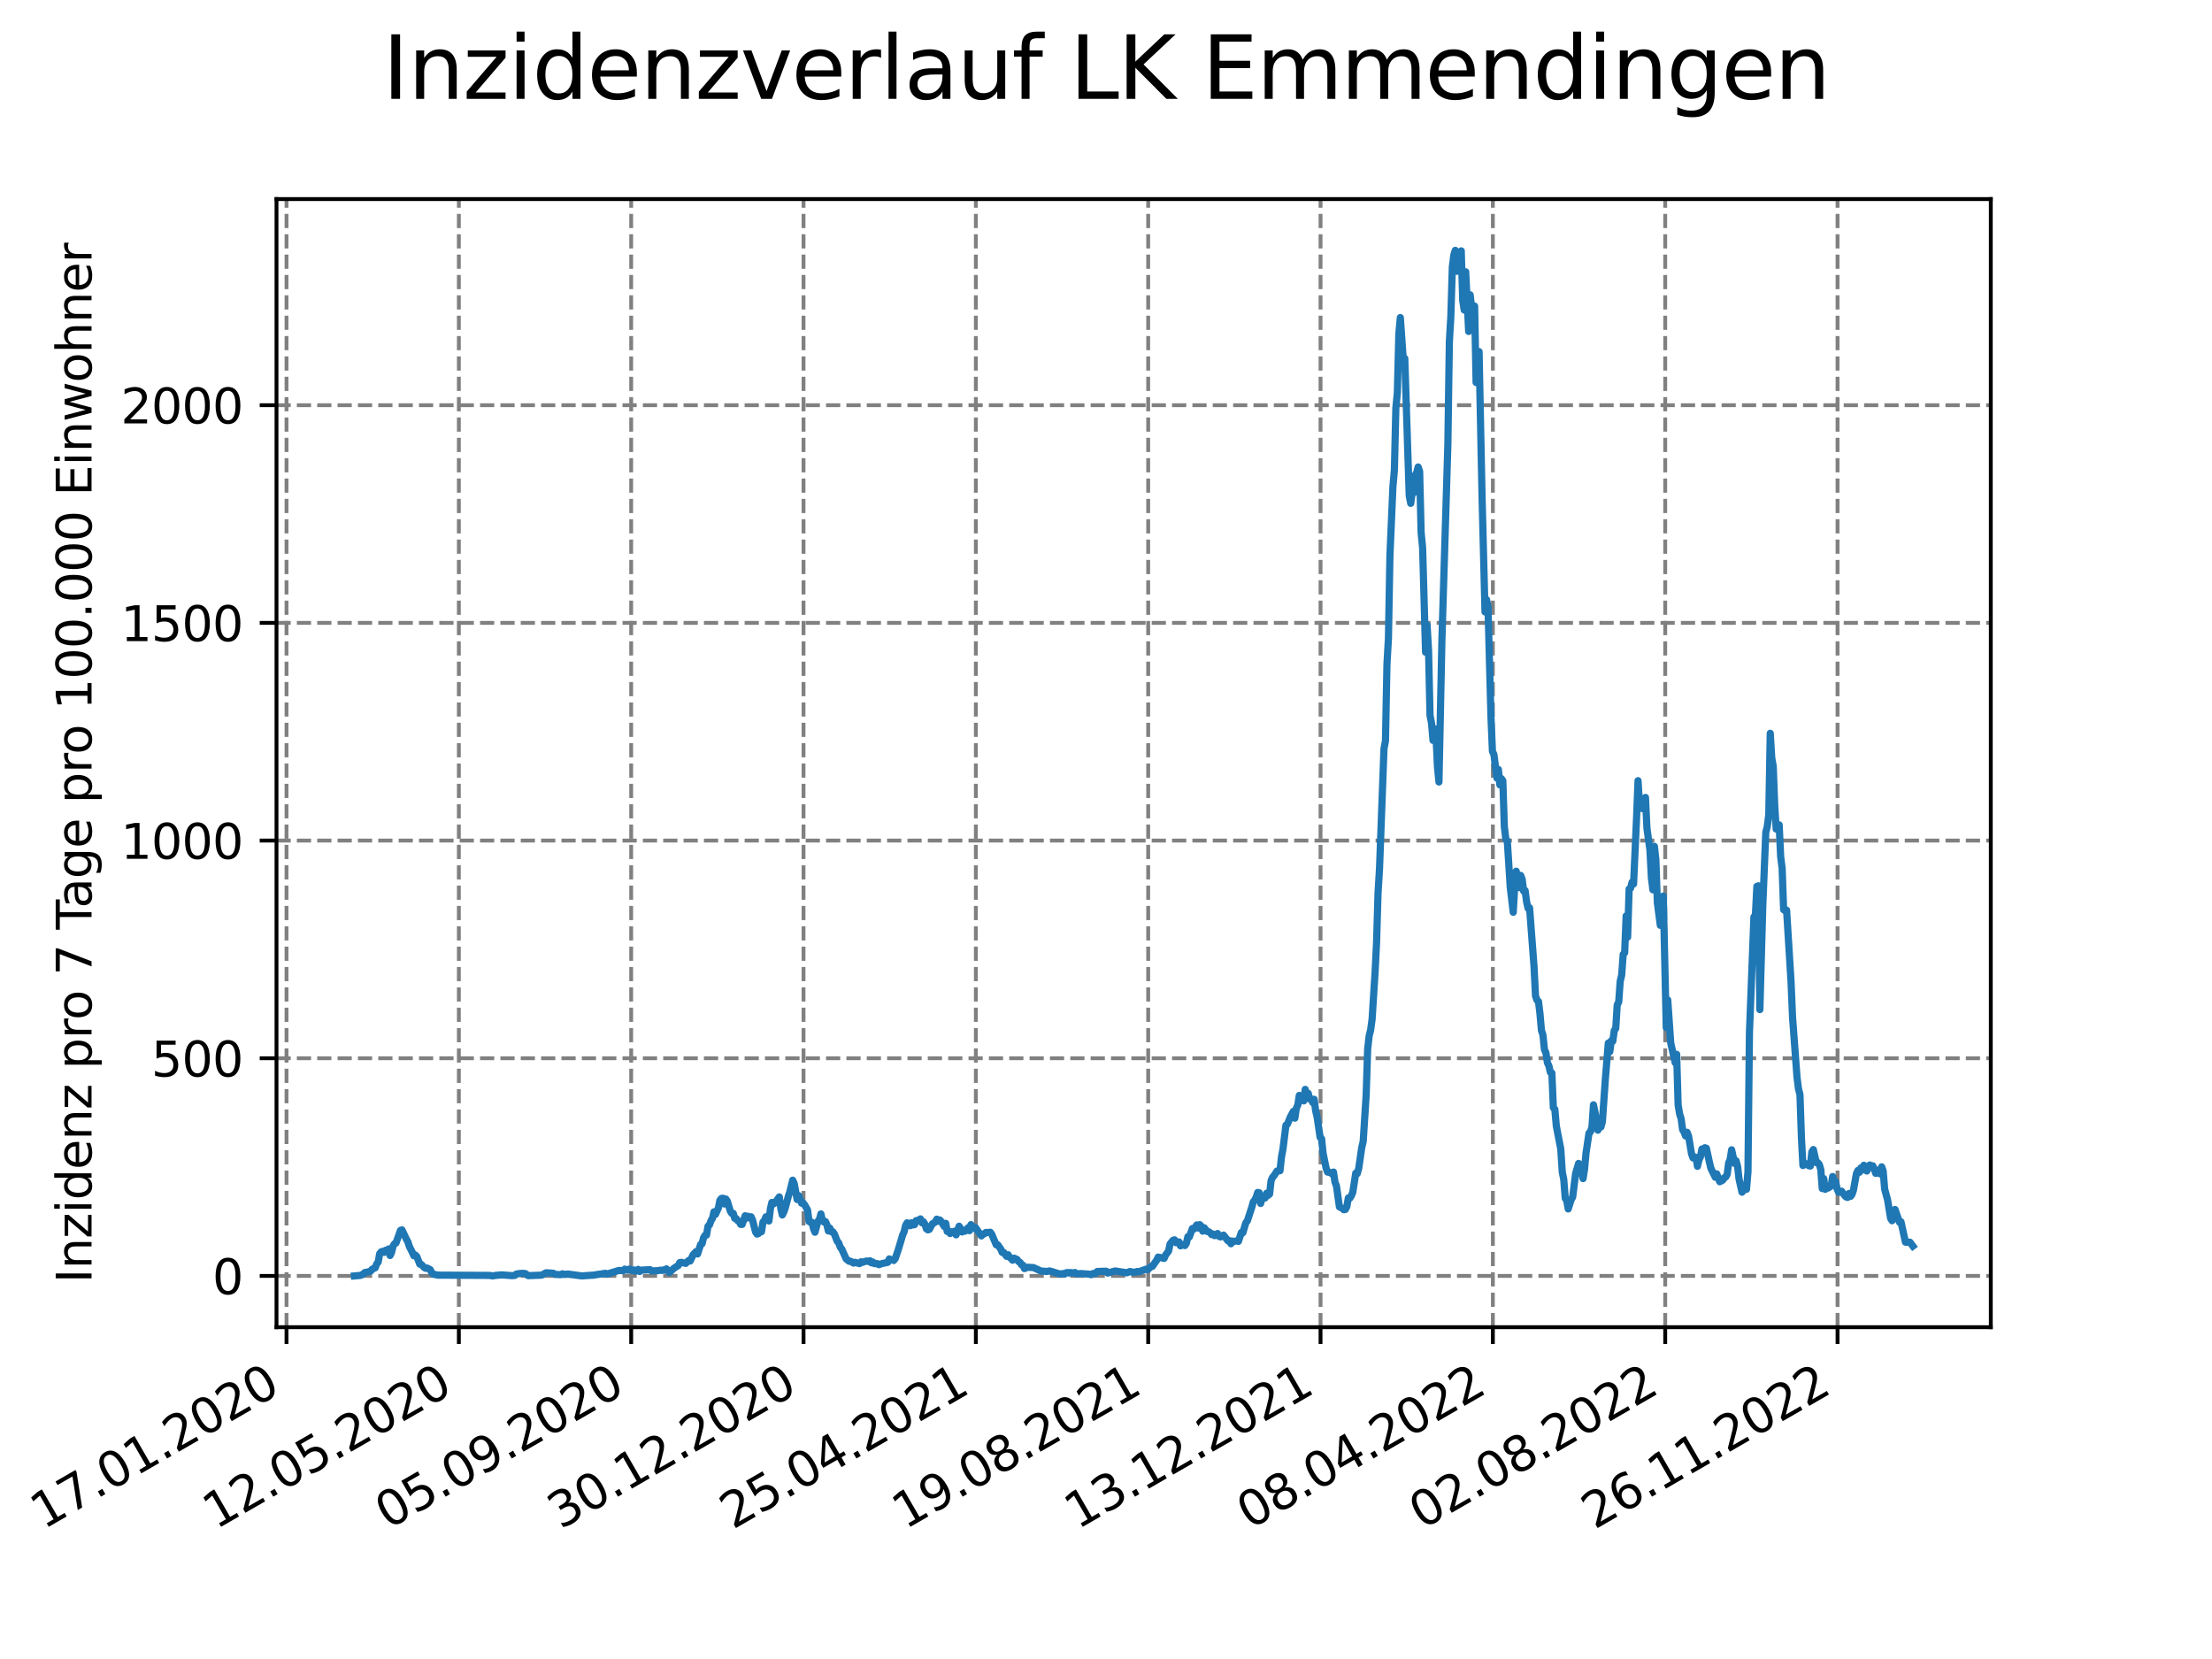 <?xml version="1.0" encoding="utf-8" standalone="no"?>
<!DOCTYPE svg PUBLIC "-//W3C//DTD SVG 1.1//EN"
  "http://www.w3.org/Graphics/SVG/1.1/DTD/svg11.dtd">
<svg xmlns:xlink="http://www.w3.org/1999/xlink" width="460.8pt" height="345.6pt" viewBox="0 0 460.8 345.6" xmlns="http://www.w3.org/2000/svg" version="1.1">
 <defs>
  <style type="text/css">*{stroke-linejoin: round; stroke-linecap: butt}</style>
 </defs>
 <g id="figure_1">
  <g id="patch_1">
   <path d="M 0 345.6 
L 460.8 345.6 
L 460.8 0 
L 0 0 
z
" style="fill: #ffffff"/>
  </g>
  <g id="axes_1">
   <g id="patch_2">
    <path d="M 57.6 276.48 
L 414.72 276.48 
L 414.72 41.472 
L 57.6 41.472 
z
" style="fill: #ffffff"/>
   </g>
   <g id="matplotlib.axis_1">
    <g id="xtick_1">
     <g id="line2d_1">
      <path d="M 59.686 276.48 
L 59.686 41.472 
" clip-path="url(#pfea6eddfc8)" style="fill: none; stroke-dasharray: 2.96,1.28; stroke-dashoffset: 0; stroke: #808080; stroke-width: 0.8"/>
     </g>
     <g id="line2d_2">
      <defs>
       <path id="mdac27ab03c" d="M 0 0 
L 0 3.5 
" style="stroke: #000000; stroke-width: 0.8"/>
      </defs>
      <g>
       <use xlink:href="#mdac27ab03c" x="59.686" y="276.48" style="stroke: #000000; stroke-width: 0.8"/>
      </g>
     </g>
     <g id="text_1">
      <!-- 17.01.2020 -->
      <g transform="translate(9.061 318.689) rotate(-30) scale(0.1 -0.1)">
       <defs>
        <path id="DejaVuSans-31" d="M 794 531 
L 1825 531 
L 1825 4091 
L 703 3866 
L 703 4441 
L 1819 4666 
L 2450 4666 
L 2450 531 
L 3481 531 
L 3481 0 
L 794 0 
L 794 531 
z
" transform="scale(0.016)"/>
        <path id="DejaVuSans-37" d="M 525 4666 
L 3525 4666 
L 3525 4397 
L 1831 0 
L 1172 0 
L 2766 4134 
L 525 4134 
L 525 4666 
z
" transform="scale(0.016)"/>
        <path id="DejaVuSans-2e" d="M 684 794 
L 1344 794 
L 1344 0 
L 684 0 
L 684 794 
z
" transform="scale(0.016)"/>
        <path id="DejaVuSans-30" d="M 2034 4250 
Q 1547 4250 1301 3770 
Q 1056 3291 1056 2328 
Q 1056 1369 1301 889 
Q 1547 409 2034 409 
Q 2525 409 2770 889 
Q 3016 1369 3016 2328 
Q 3016 3291 2770 3770 
Q 2525 4250 2034 4250 
z
M 2034 4750 
Q 2819 4750 3233 4129 
Q 3647 3509 3647 2328 
Q 3647 1150 3233 529 
Q 2819 -91 2034 -91 
Q 1250 -91 836 529 
Q 422 1150 422 2328 
Q 422 3509 836 4129 
Q 1250 4750 2034 4750 
z
" transform="scale(0.016)"/>
        <path id="DejaVuSans-32" d="M 1228 531 
L 3431 531 
L 3431 0 
L 469 0 
L 469 531 
Q 828 903 1448 1529 
Q 2069 2156 2228 2338 
Q 2531 2678 2651 2914 
Q 2772 3150 2772 3378 
Q 2772 3750 2511 3984 
Q 2250 4219 1831 4219 
Q 1534 4219 1204 4116 
Q 875 4013 500 3803 
L 500 4441 
Q 881 4594 1212 4672 
Q 1544 4750 1819 4750 
Q 2544 4750 2975 4387 
Q 3406 4025 3406 3419 
Q 3406 3131 3298 2873 
Q 3191 2616 2906 2266 
Q 2828 2175 2409 1742 
Q 1991 1309 1228 531 
z
" transform="scale(0.016)"/>
       </defs>
       <use xlink:href="#DejaVuSans-31"/>
       <use xlink:href="#DejaVuSans-37" x="63.623"/>
       <use xlink:href="#DejaVuSans-2e" x="127.246"/>
       <use xlink:href="#DejaVuSans-30" x="159.033"/>
       <use xlink:href="#DejaVuSans-31" x="222.656"/>
       <use xlink:href="#DejaVuSans-2e" x="286.279"/>
       <use xlink:href="#DejaVuSans-32" x="318.066"/>
       <use xlink:href="#DejaVuSans-30" x="381.689"/>
       <use xlink:href="#DejaVuSans-32" x="445.312"/>
       <use xlink:href="#DejaVuSans-30" x="508.936"/>
      </g>
     </g>
    </g>
    <g id="xtick_2">
     <g id="line2d_3">
      <path d="M 95.587 276.48 
L 95.587 41.472 
" clip-path="url(#pfea6eddfc8)" style="fill: none; stroke-dasharray: 2.96,1.28; stroke-dashoffset: 0; stroke: #808080; stroke-width: 0.8"/>
     </g>
     <g id="line2d_4">
      <g>
       <use xlink:href="#mdac27ab03c" x="95.587" y="276.48" style="stroke: #000000; stroke-width: 0.8"/>
      </g>
     </g>
     <g id="text_2">
      <!-- 12.05.2020 -->
      <g transform="translate(44.962 318.689) rotate(-30) scale(0.1 -0.1)">
       <defs>
        <path id="DejaVuSans-35" d="M 691 4666 
L 3169 4666 
L 3169 4134 
L 1269 4134 
L 1269 2991 
Q 1406 3038 1543 3061 
Q 1681 3084 1819 3084 
Q 2600 3084 3056 2656 
Q 3513 2228 3513 1497 
Q 3513 744 3044 326 
Q 2575 -91 1722 -91 
Q 1428 -91 1123 -41 
Q 819 9 494 109 
L 494 744 
Q 775 591 1075 516 
Q 1375 441 1709 441 
Q 2250 441 2565 725 
Q 2881 1009 2881 1497 
Q 2881 1984 2565 2268 
Q 2250 2553 1709 2553 
Q 1456 2553 1204 2497 
Q 953 2441 691 2322 
L 691 4666 
z
" transform="scale(0.016)"/>
       </defs>
       <use xlink:href="#DejaVuSans-31"/>
       <use xlink:href="#DejaVuSans-32" x="63.623"/>
       <use xlink:href="#DejaVuSans-2e" x="127.246"/>
       <use xlink:href="#DejaVuSans-30" x="159.033"/>
       <use xlink:href="#DejaVuSans-35" x="222.656"/>
       <use xlink:href="#DejaVuSans-2e" x="286.279"/>
       <use xlink:href="#DejaVuSans-32" x="318.066"/>
       <use xlink:href="#DejaVuSans-30" x="381.689"/>
       <use xlink:href="#DejaVuSans-32" x="445.312"/>
       <use xlink:href="#DejaVuSans-30" x="508.936"/>
      </g>
     </g>
    </g>
    <g id="xtick_3">
     <g id="line2d_5">
      <path d="M 131.488 276.48 
L 131.488 41.472 
" clip-path="url(#pfea6eddfc8)" style="fill: none; stroke-dasharray: 2.96,1.28; stroke-dashoffset: 0; stroke: #808080; stroke-width: 0.8"/>
     </g>
     <g id="line2d_6">
      <g>
       <use xlink:href="#mdac27ab03c" x="131.488" y="276.48" style="stroke: #000000; stroke-width: 0.8"/>
      </g>
     </g>
     <g id="text_3">
      <!-- 05.09.2020 -->
      <g transform="translate(80.863 318.689) rotate(-30) scale(0.1 -0.1)">
       <defs>
        <path id="DejaVuSans-39" d="M 703 97 
L 703 672 
Q 941 559 1184 500 
Q 1428 441 1663 441 
Q 2288 441 2617 861 
Q 2947 1281 2994 2138 
Q 2813 1869 2534 1725 
Q 2256 1581 1919 1581 
Q 1219 1581 811 2004 
Q 403 2428 403 3163 
Q 403 3881 828 4315 
Q 1253 4750 1959 4750 
Q 2769 4750 3195 4129 
Q 3622 3509 3622 2328 
Q 3622 1225 3098 567 
Q 2575 -91 1691 -91 
Q 1453 -91 1209 -44 
Q 966 3 703 97 
z
M 1959 2075 
Q 2384 2075 2632 2365 
Q 2881 2656 2881 3163 
Q 2881 3666 2632 3958 
Q 2384 4250 1959 4250 
Q 1534 4250 1286 3958 
Q 1038 3666 1038 3163 
Q 1038 2656 1286 2365 
Q 1534 2075 1959 2075 
z
" transform="scale(0.016)"/>
       </defs>
       <use xlink:href="#DejaVuSans-30"/>
       <use xlink:href="#DejaVuSans-35" x="63.623"/>
       <use xlink:href="#DejaVuSans-2e" x="127.246"/>
       <use xlink:href="#DejaVuSans-30" x="159.033"/>
       <use xlink:href="#DejaVuSans-39" x="222.656"/>
       <use xlink:href="#DejaVuSans-2e" x="286.279"/>
       <use xlink:href="#DejaVuSans-32" x="318.066"/>
       <use xlink:href="#DejaVuSans-30" x="381.689"/>
       <use xlink:href="#DejaVuSans-32" x="445.312"/>
       <use xlink:href="#DejaVuSans-30" x="508.936"/>
      </g>
     </g>
    </g>
    <g id="xtick_4">
     <g id="line2d_7">
      <path d="M 167.389 276.48 
L 167.389 41.472 
" clip-path="url(#pfea6eddfc8)" style="fill: none; stroke-dasharray: 2.96,1.28; stroke-dashoffset: 0; stroke: #808080; stroke-width: 0.8"/>
     </g>
     <g id="line2d_8">
      <g>
       <use xlink:href="#mdac27ab03c" x="167.389" y="276.48" style="stroke: #000000; stroke-width: 0.8"/>
      </g>
     </g>
     <g id="text_4">
      <!-- 30.12.2020 -->
      <g transform="translate(116.764 318.689) rotate(-30) scale(0.1 -0.1)">
       <defs>
        <path id="DejaVuSans-33" d="M 2597 2516 
Q 3050 2419 3304 2112 
Q 3559 1806 3559 1356 
Q 3559 666 3084 287 
Q 2609 -91 1734 -91 
Q 1441 -91 1130 -33 
Q 819 25 488 141 
L 488 750 
Q 750 597 1062 519 
Q 1375 441 1716 441 
Q 2309 441 2620 675 
Q 2931 909 2931 1356 
Q 2931 1769 2642 2001 
Q 2353 2234 1838 2234 
L 1294 2234 
L 1294 2753 
L 1863 2753 
Q 2328 2753 2575 2939 
Q 2822 3125 2822 3475 
Q 2822 3834 2567 4026 
Q 2313 4219 1838 4219 
Q 1578 4219 1281 4162 
Q 984 4106 628 3988 
L 628 4550 
Q 988 4650 1302 4700 
Q 1616 4750 1894 4750 
Q 2613 4750 3031 4423 
Q 3450 4097 3450 3541 
Q 3450 3153 3228 2886 
Q 3006 2619 2597 2516 
z
" transform="scale(0.016)"/>
       </defs>
       <use xlink:href="#DejaVuSans-33"/>
       <use xlink:href="#DejaVuSans-30" x="63.623"/>
       <use xlink:href="#DejaVuSans-2e" x="127.246"/>
       <use xlink:href="#DejaVuSans-31" x="159.033"/>
       <use xlink:href="#DejaVuSans-32" x="222.656"/>
       <use xlink:href="#DejaVuSans-2e" x="286.279"/>
       <use xlink:href="#DejaVuSans-32" x="318.066"/>
       <use xlink:href="#DejaVuSans-30" x="381.689"/>
       <use xlink:href="#DejaVuSans-32" x="445.312"/>
       <use xlink:href="#DejaVuSans-30" x="508.936"/>
      </g>
     </g>
    </g>
    <g id="xtick_5">
     <g id="line2d_9">
      <path d="M 203.29 276.48 
L 203.29 41.472 
" clip-path="url(#pfea6eddfc8)" style="fill: none; stroke-dasharray: 2.96,1.28; stroke-dashoffset: 0; stroke: #808080; stroke-width: 0.8"/>
     </g>
     <g id="line2d_10">
      <g>
       <use xlink:href="#mdac27ab03c" x="203.29" y="276.48" style="stroke: #000000; stroke-width: 0.8"/>
      </g>
     </g>
     <g id="text_5">
      <!-- 25.04.2021 -->
      <g transform="translate(152.664 318.689) rotate(-30) scale(0.1 -0.1)">
       <defs>
        <path id="DejaVuSans-34" d="M 2419 4116 
L 825 1625 
L 2419 1625 
L 2419 4116 
z
M 2253 4666 
L 3047 4666 
L 3047 1625 
L 3713 1625 
L 3713 1100 
L 3047 1100 
L 3047 0 
L 2419 0 
L 2419 1100 
L 313 1100 
L 313 1709 
L 2253 4666 
z
" transform="scale(0.016)"/>
       </defs>
       <use xlink:href="#DejaVuSans-32"/>
       <use xlink:href="#DejaVuSans-35" x="63.623"/>
       <use xlink:href="#DejaVuSans-2e" x="127.246"/>
       <use xlink:href="#DejaVuSans-30" x="159.033"/>
       <use xlink:href="#DejaVuSans-34" x="222.656"/>
       <use xlink:href="#DejaVuSans-2e" x="286.279"/>
       <use xlink:href="#DejaVuSans-32" x="318.066"/>
       <use xlink:href="#DejaVuSans-30" x="381.689"/>
       <use xlink:href="#DejaVuSans-32" x="445.312"/>
       <use xlink:href="#DejaVuSans-31" x="508.936"/>
      </g>
     </g>
    </g>
    <g id="xtick_6">
     <g id="line2d_11">
      <path d="M 239.19 276.48 
L 239.19 41.472 
" clip-path="url(#pfea6eddfc8)" style="fill: none; stroke-dasharray: 2.96,1.28; stroke-dashoffset: 0; stroke: #808080; stroke-width: 0.8"/>
     </g>
     <g id="line2d_12">
      <g>
       <use xlink:href="#mdac27ab03c" x="239.19" y="276.48" style="stroke: #000000; stroke-width: 0.8"/>
      </g>
     </g>
     <g id="text_6">
      <!-- 19.08.2021 -->
      <g transform="translate(188.565 318.689) rotate(-30) scale(0.1 -0.1)">
       <defs>
        <path id="DejaVuSans-38" d="M 2034 2216 
Q 1584 2216 1326 1975 
Q 1069 1734 1069 1313 
Q 1069 891 1326 650 
Q 1584 409 2034 409 
Q 2484 409 2743 651 
Q 3003 894 3003 1313 
Q 3003 1734 2745 1975 
Q 2488 2216 2034 2216 
z
M 1403 2484 
Q 997 2584 770 2862 
Q 544 3141 544 3541 
Q 544 4100 942 4425 
Q 1341 4750 2034 4750 
Q 2731 4750 3128 4425 
Q 3525 4100 3525 3541 
Q 3525 3141 3298 2862 
Q 3072 2584 2669 2484 
Q 3125 2378 3379 2068 
Q 3634 1759 3634 1313 
Q 3634 634 3220 271 
Q 2806 -91 2034 -91 
Q 1263 -91 848 271 
Q 434 634 434 1313 
Q 434 1759 690 2068 
Q 947 2378 1403 2484 
z
M 1172 3481 
Q 1172 3119 1398 2916 
Q 1625 2713 2034 2713 
Q 2441 2713 2670 2916 
Q 2900 3119 2900 3481 
Q 2900 3844 2670 4047 
Q 2441 4250 2034 4250 
Q 1625 4250 1398 4047 
Q 1172 3844 1172 3481 
z
" transform="scale(0.016)"/>
       </defs>
       <use xlink:href="#DejaVuSans-31"/>
       <use xlink:href="#DejaVuSans-39" x="63.623"/>
       <use xlink:href="#DejaVuSans-2e" x="127.246"/>
       <use xlink:href="#DejaVuSans-30" x="159.033"/>
       <use xlink:href="#DejaVuSans-38" x="222.656"/>
       <use xlink:href="#DejaVuSans-2e" x="286.279"/>
       <use xlink:href="#DejaVuSans-32" x="318.066"/>
       <use xlink:href="#DejaVuSans-30" x="381.689"/>
       <use xlink:href="#DejaVuSans-32" x="445.312"/>
       <use xlink:href="#DejaVuSans-31" x="508.936"/>
      </g>
     </g>
    </g>
    <g id="xtick_7">
     <g id="line2d_13">
      <path d="M 275.091 276.48 
L 275.091 41.472 
" clip-path="url(#pfea6eddfc8)" style="fill: none; stroke-dasharray: 2.96,1.28; stroke-dashoffset: 0; stroke: #808080; stroke-width: 0.8"/>
     </g>
     <g id="line2d_14">
      <g>
       <use xlink:href="#mdac27ab03c" x="275.091" y="276.48" style="stroke: #000000; stroke-width: 0.8"/>
      </g>
     </g>
     <g id="text_7">
      <!-- 13.12.2021 -->
      <g transform="translate(224.466 318.689) rotate(-30) scale(0.1 -0.1)">
       <use xlink:href="#DejaVuSans-31"/>
       <use xlink:href="#DejaVuSans-33" x="63.623"/>
       <use xlink:href="#DejaVuSans-2e" x="127.246"/>
       <use xlink:href="#DejaVuSans-31" x="159.033"/>
       <use xlink:href="#DejaVuSans-32" x="222.656"/>
       <use xlink:href="#DejaVuSans-2e" x="286.279"/>
       <use xlink:href="#DejaVuSans-32" x="318.066"/>
       <use xlink:href="#DejaVuSans-30" x="381.689"/>
       <use xlink:href="#DejaVuSans-32" x="445.312"/>
       <use xlink:href="#DejaVuSans-31" x="508.936"/>
      </g>
     </g>
    </g>
    <g id="xtick_8">
     <g id="line2d_15">
      <path d="M 310.992 276.48 
L 310.992 41.472 
" clip-path="url(#pfea6eddfc8)" style="fill: none; stroke-dasharray: 2.96,1.28; stroke-dashoffset: 0; stroke: #808080; stroke-width: 0.8"/>
     </g>
     <g id="line2d_16">
      <g>
       <use xlink:href="#mdac27ab03c" x="310.992" y="276.48" style="stroke: #000000; stroke-width: 0.8"/>
      </g>
     </g>
     <g id="text_8">
      <!-- 08.04.2022 -->
      <g transform="translate(260.367 318.689) rotate(-30) scale(0.1 -0.1)">
       <use xlink:href="#DejaVuSans-30"/>
       <use xlink:href="#DejaVuSans-38" x="63.623"/>
       <use xlink:href="#DejaVuSans-2e" x="127.246"/>
       <use xlink:href="#DejaVuSans-30" x="159.033"/>
       <use xlink:href="#DejaVuSans-34" x="222.656"/>
       <use xlink:href="#DejaVuSans-2e" x="286.279"/>
       <use xlink:href="#DejaVuSans-32" x="318.066"/>
       <use xlink:href="#DejaVuSans-30" x="381.689"/>
       <use xlink:href="#DejaVuSans-32" x="445.312"/>
       <use xlink:href="#DejaVuSans-32" x="508.936"/>
      </g>
     </g>
    </g>
    <g id="xtick_9">
     <g id="line2d_17">
      <path d="M 346.893 276.48 
L 346.893 41.472 
" clip-path="url(#pfea6eddfc8)" style="fill: none; stroke-dasharray: 2.96,1.28; stroke-dashoffset: 0; stroke: #808080; stroke-width: 0.8"/>
     </g>
     <g id="line2d_18">
      <g>
       <use xlink:href="#mdac27ab03c" x="346.893" y="276.48" style="stroke: #000000; stroke-width: 0.8"/>
      </g>
     </g>
     <g id="text_9">
      <!-- 02.08.2022 -->
      <g transform="translate(296.268 318.689) rotate(-30) scale(0.1 -0.1)">
       <use xlink:href="#DejaVuSans-30"/>
       <use xlink:href="#DejaVuSans-32" x="63.623"/>
       <use xlink:href="#DejaVuSans-2e" x="127.246"/>
       <use xlink:href="#DejaVuSans-30" x="159.033"/>
       <use xlink:href="#DejaVuSans-38" x="222.656"/>
       <use xlink:href="#DejaVuSans-2e" x="286.279"/>
       <use xlink:href="#DejaVuSans-32" x="318.066"/>
       <use xlink:href="#DejaVuSans-30" x="381.689"/>
       <use xlink:href="#DejaVuSans-32" x="445.312"/>
       <use xlink:href="#DejaVuSans-32" x="508.936"/>
      </g>
     </g>
    </g>
    <g id="xtick_10">
     <g id="line2d_19">
      <path d="M 382.794 276.48 
L 382.794 41.472 
" clip-path="url(#pfea6eddfc8)" style="fill: none; stroke-dasharray: 2.96,1.28; stroke-dashoffset: 0; stroke: #808080; stroke-width: 0.8"/>
     </g>
     <g id="line2d_20">
      <g>
       <use xlink:href="#mdac27ab03c" x="382.794" y="276.48" style="stroke: #000000; stroke-width: 0.8"/>
      </g>
     </g>
     <g id="text_10">
      <!-- 26.11.2022 -->
      <g transform="translate(332.168 318.689) rotate(-30) scale(0.1 -0.1)">
       <defs>
        <path id="DejaVuSans-36" d="M 2113 2584 
Q 1688 2584 1439 2293 
Q 1191 2003 1191 1497 
Q 1191 994 1439 701 
Q 1688 409 2113 409 
Q 2538 409 2786 701 
Q 3034 994 3034 1497 
Q 3034 2003 2786 2293 
Q 2538 2584 2113 2584 
z
M 3366 4563 
L 3366 3988 
Q 3128 4100 2886 4159 
Q 2644 4219 2406 4219 
Q 1781 4219 1451 3797 
Q 1122 3375 1075 2522 
Q 1259 2794 1537 2939 
Q 1816 3084 2150 3084 
Q 2853 3084 3261 2657 
Q 3669 2231 3669 1497 
Q 3669 778 3244 343 
Q 2819 -91 2113 -91 
Q 1303 -91 875 529 
Q 447 1150 447 2328 
Q 447 3434 972 4092 
Q 1497 4750 2381 4750 
Q 2619 4750 2861 4703 
Q 3103 4656 3366 4563 
z
" transform="scale(0.016)"/>
       </defs>
       <use xlink:href="#DejaVuSans-32"/>
       <use xlink:href="#DejaVuSans-36" x="63.623"/>
       <use xlink:href="#DejaVuSans-2e" x="127.246"/>
       <use xlink:href="#DejaVuSans-31" x="159.033"/>
       <use xlink:href="#DejaVuSans-31" x="222.656"/>
       <use xlink:href="#DejaVuSans-2e" x="286.279"/>
       <use xlink:href="#DejaVuSans-32" x="318.066"/>
       <use xlink:href="#DejaVuSans-30" x="381.689"/>
       <use xlink:href="#DejaVuSans-32" x="445.312"/>
       <use xlink:href="#DejaVuSans-32" x="508.936"/>
      </g>
     </g>
    </g>
   </g>
   <g id="matplotlib.axis_2">
    <g id="ytick_1">
     <g id="line2d_21">
      <path d="M 57.6 265.798 
L 414.72 265.798 
" clip-path="url(#pfea6eddfc8)" style="fill: none; stroke-dasharray: 2.96,1.28; stroke-dashoffset: 0; stroke: #808080; stroke-width: 0.8"/>
     </g>
     <g id="line2d_22">
      <defs>
       <path id="m56f0407815" d="M 0 0 
L -3.5 0 
" style="stroke: #000000; stroke-width: 0.8"/>
      </defs>
      <g>
       <use xlink:href="#m56f0407815" x="57.6" y="265.798" style="stroke: #000000; stroke-width: 0.8"/>
      </g>
     </g>
     <g id="text_11">
      <!-- 0 -->
      <g transform="translate(44.237 269.597) scale(0.1 -0.1)">
       <use xlink:href="#DejaVuSans-30"/>
      </g>
     </g>
    </g>
    <g id="ytick_2">
     <g id="line2d_23">
      <path d="M 57.6 220.451 
L 414.72 220.451 
" clip-path="url(#pfea6eddfc8)" style="fill: none; stroke-dasharray: 2.96,1.28; stroke-dashoffset: 0; stroke: #808080; stroke-width: 0.8"/>
     </g>
     <g id="line2d_24">
      <g>
       <use xlink:href="#m56f0407815" x="57.6" y="220.451" style="stroke: #000000; stroke-width: 0.8"/>
      </g>
     </g>
     <g id="text_12">
      <!-- 500 -->
      <g transform="translate(31.512 224.25) scale(0.1 -0.1)">
       <use xlink:href="#DejaVuSans-35"/>
       <use xlink:href="#DejaVuSans-30" x="63.623"/>
       <use xlink:href="#DejaVuSans-30" x="127.246"/>
      </g>
     </g>
    </g>
    <g id="ytick_3">
     <g id="line2d_25">
      <path d="M 57.6 175.104 
L 414.72 175.104 
" clip-path="url(#pfea6eddfc8)" style="fill: none; stroke-dasharray: 2.96,1.28; stroke-dashoffset: 0; stroke: #808080; stroke-width: 0.8"/>
     </g>
     <g id="line2d_26">
      <g>
       <use xlink:href="#m56f0407815" x="57.6" y="175.104" style="stroke: #000000; stroke-width: 0.8"/>
      </g>
     </g>
     <g id="text_13">
      <!-- 1000 -->
      <g transform="translate(25.15 178.903) scale(0.1 -0.1)">
       <use xlink:href="#DejaVuSans-31"/>
       <use xlink:href="#DejaVuSans-30" x="63.623"/>
       <use xlink:href="#DejaVuSans-30" x="127.246"/>
       <use xlink:href="#DejaVuSans-30" x="190.869"/>
      </g>
     </g>
    </g>
    <g id="ytick_4">
     <g id="line2d_27">
      <path d="M 57.6 129.757 
L 414.72 129.757 
" clip-path="url(#pfea6eddfc8)" style="fill: none; stroke-dasharray: 2.96,1.28; stroke-dashoffset: 0; stroke: #808080; stroke-width: 0.8"/>
     </g>
     <g id="line2d_28">
      <g>
       <use xlink:href="#m56f0407815" x="57.6" y="129.757" style="stroke: #000000; stroke-width: 0.8"/>
      </g>
     </g>
     <g id="text_14">
      <!-- 1500 -->
      <g transform="translate(25.15 133.556) scale(0.1 -0.1)">
       <use xlink:href="#DejaVuSans-31"/>
       <use xlink:href="#DejaVuSans-35" x="63.623"/>
       <use xlink:href="#DejaVuSans-30" x="127.246"/>
       <use xlink:href="#DejaVuSans-30" x="190.869"/>
      </g>
     </g>
    </g>
    <g id="ytick_5">
     <g id="line2d_29">
      <path d="M 57.6 84.41 
L 414.72 84.41 
" clip-path="url(#pfea6eddfc8)" style="fill: none; stroke-dasharray: 2.96,1.28; stroke-dashoffset: 0; stroke: #808080; stroke-width: 0.8"/>
     </g>
     <g id="line2d_30">
      <g>
       <use xlink:href="#m56f0407815" x="57.6" y="84.41" style="stroke: #000000; stroke-width: 0.8"/>
      </g>
     </g>
     <g id="text_15">
      <!-- 2000 -->
      <g transform="translate(25.15 88.209) scale(0.1 -0.1)">
       <use xlink:href="#DejaVuSans-32"/>
       <use xlink:href="#DejaVuSans-30" x="63.623"/>
       <use xlink:href="#DejaVuSans-30" x="127.246"/>
       <use xlink:href="#DejaVuSans-30" x="190.869"/>
      </g>
     </g>
    </g>
    <g id="text_16">
     <!-- Inzidenz pro 7 Tage pro 100.000 Einwohner -->
     <g transform="translate(19.07 267.301) rotate(-90) scale(0.1 -0.1)">
      <defs>
       <path id="DejaVuSans-49" d="M 628 4666 
L 1259 4666 
L 1259 0 
L 628 0 
L 628 4666 
z
" transform="scale(0.016)"/>
       <path id="DejaVuSans-6e" d="M 3513 2113 
L 3513 0 
L 2938 0 
L 2938 2094 
Q 2938 2591 2744 2837 
Q 2550 3084 2163 3084 
Q 1697 3084 1428 2787 
Q 1159 2491 1159 1978 
L 1159 0 
L 581 0 
L 581 3500 
L 1159 3500 
L 1159 2956 
Q 1366 3272 1645 3428 
Q 1925 3584 2291 3584 
Q 2894 3584 3203 3211 
Q 3513 2838 3513 2113 
z
" transform="scale(0.016)"/>
       <path id="DejaVuSans-7a" d="M 353 3500 
L 3084 3500 
L 3084 2975 
L 922 459 
L 3084 459 
L 3084 0 
L 275 0 
L 275 525 
L 2438 3041 
L 353 3041 
L 353 3500 
z
" transform="scale(0.016)"/>
       <path id="DejaVuSans-69" d="M 603 3500 
L 1178 3500 
L 1178 0 
L 603 0 
L 603 3500 
z
M 603 4863 
L 1178 4863 
L 1178 4134 
L 603 4134 
L 603 4863 
z
" transform="scale(0.016)"/>
       <path id="DejaVuSans-64" d="M 2906 2969 
L 2906 4863 
L 3481 4863 
L 3481 0 
L 2906 0 
L 2906 525 
Q 2725 213 2448 61 
Q 2172 -91 1784 -91 
Q 1150 -91 751 415 
Q 353 922 353 1747 
Q 353 2572 751 3078 
Q 1150 3584 1784 3584 
Q 2172 3584 2448 3432 
Q 2725 3281 2906 2969 
z
M 947 1747 
Q 947 1113 1208 752 
Q 1469 391 1925 391 
Q 2381 391 2643 752 
Q 2906 1113 2906 1747 
Q 2906 2381 2643 2742 
Q 2381 3103 1925 3103 
Q 1469 3103 1208 2742 
Q 947 2381 947 1747 
z
" transform="scale(0.016)"/>
       <path id="DejaVuSans-65" d="M 3597 1894 
L 3597 1613 
L 953 1613 
Q 991 1019 1311 708 
Q 1631 397 2203 397 
Q 2534 397 2845 478 
Q 3156 559 3463 722 
L 3463 178 
Q 3153 47 2828 -22 
Q 2503 -91 2169 -91 
Q 1331 -91 842 396 
Q 353 884 353 1716 
Q 353 2575 817 3079 
Q 1281 3584 2069 3584 
Q 2775 3584 3186 3129 
Q 3597 2675 3597 1894 
z
M 3022 2063 
Q 3016 2534 2758 2815 
Q 2500 3097 2075 3097 
Q 1594 3097 1305 2825 
Q 1016 2553 972 2059 
L 3022 2063 
z
" transform="scale(0.016)"/>
       <path id="DejaVuSans-20" transform="scale(0.016)"/>
       <path id="DejaVuSans-70" d="M 1159 525 
L 1159 -1331 
L 581 -1331 
L 581 3500 
L 1159 3500 
L 1159 2969 
Q 1341 3281 1617 3432 
Q 1894 3584 2278 3584 
Q 2916 3584 3314 3078 
Q 3713 2572 3713 1747 
Q 3713 922 3314 415 
Q 2916 -91 2278 -91 
Q 1894 -91 1617 61 
Q 1341 213 1159 525 
z
M 3116 1747 
Q 3116 2381 2855 2742 
Q 2594 3103 2138 3103 
Q 1681 3103 1420 2742 
Q 1159 2381 1159 1747 
Q 1159 1113 1420 752 
Q 1681 391 2138 391 
Q 2594 391 2855 752 
Q 3116 1113 3116 1747 
z
" transform="scale(0.016)"/>
       <path id="DejaVuSans-72" d="M 2631 2963 
Q 2534 3019 2420 3045 
Q 2306 3072 2169 3072 
Q 1681 3072 1420 2755 
Q 1159 2438 1159 1844 
L 1159 0 
L 581 0 
L 581 3500 
L 1159 3500 
L 1159 2956 
Q 1341 3275 1631 3429 
Q 1922 3584 2338 3584 
Q 2397 3584 2469 3576 
Q 2541 3569 2628 3553 
L 2631 2963 
z
" transform="scale(0.016)"/>
       <path id="DejaVuSans-6f" d="M 1959 3097 
Q 1497 3097 1228 2736 
Q 959 2375 959 1747 
Q 959 1119 1226 758 
Q 1494 397 1959 397 
Q 2419 397 2687 759 
Q 2956 1122 2956 1747 
Q 2956 2369 2687 2733 
Q 2419 3097 1959 3097 
z
M 1959 3584 
Q 2709 3584 3137 3096 
Q 3566 2609 3566 1747 
Q 3566 888 3137 398 
Q 2709 -91 1959 -91 
Q 1206 -91 779 398 
Q 353 888 353 1747 
Q 353 2609 779 3096 
Q 1206 3584 1959 3584 
z
" transform="scale(0.016)"/>
       <path id="DejaVuSans-54" d="M -19 4666 
L 3928 4666 
L 3928 4134 
L 2272 4134 
L 2272 0 
L 1638 0 
L 1638 4134 
L -19 4134 
L -19 4666 
z
" transform="scale(0.016)"/>
       <path id="DejaVuSans-61" d="M 2194 1759 
Q 1497 1759 1228 1600 
Q 959 1441 959 1056 
Q 959 750 1161 570 
Q 1363 391 1709 391 
Q 2188 391 2477 730 
Q 2766 1069 2766 1631 
L 2766 1759 
L 2194 1759 
z
M 3341 1997 
L 3341 0 
L 2766 0 
L 2766 531 
Q 2569 213 2275 61 
Q 1981 -91 1556 -91 
Q 1019 -91 701 211 
Q 384 513 384 1019 
Q 384 1609 779 1909 
Q 1175 2209 1959 2209 
L 2766 2209 
L 2766 2266 
Q 2766 2663 2505 2880 
Q 2244 3097 1772 3097 
Q 1472 3097 1187 3025 
Q 903 2953 641 2809 
L 641 3341 
Q 956 3463 1253 3523 
Q 1550 3584 1831 3584 
Q 2591 3584 2966 3190 
Q 3341 2797 3341 1997 
z
" transform="scale(0.016)"/>
       <path id="DejaVuSans-67" d="M 2906 1791 
Q 2906 2416 2648 2759 
Q 2391 3103 1925 3103 
Q 1463 3103 1205 2759 
Q 947 2416 947 1791 
Q 947 1169 1205 825 
Q 1463 481 1925 481 
Q 2391 481 2648 825 
Q 2906 1169 2906 1791 
z
M 3481 434 
Q 3481 -459 3084 -895 
Q 2688 -1331 1869 -1331 
Q 1566 -1331 1297 -1286 
Q 1028 -1241 775 -1147 
L 775 -588 
Q 1028 -725 1275 -790 
Q 1522 -856 1778 -856 
Q 2344 -856 2625 -561 
Q 2906 -266 2906 331 
L 2906 616 
Q 2728 306 2450 153 
Q 2172 0 1784 0 
Q 1141 0 747 490 
Q 353 981 353 1791 
Q 353 2603 747 3093 
Q 1141 3584 1784 3584 
Q 2172 3584 2450 3431 
Q 2728 3278 2906 2969 
L 2906 3500 
L 3481 3500 
L 3481 434 
z
" transform="scale(0.016)"/>
       <path id="DejaVuSans-45" d="M 628 4666 
L 3578 4666 
L 3578 4134 
L 1259 4134 
L 1259 2753 
L 3481 2753 
L 3481 2222 
L 1259 2222 
L 1259 531 
L 3634 531 
L 3634 0 
L 628 0 
L 628 4666 
z
" transform="scale(0.016)"/>
       <path id="DejaVuSans-77" d="M 269 3500 
L 844 3500 
L 1563 769 
L 2278 3500 
L 2956 3500 
L 3675 769 
L 4391 3500 
L 4966 3500 
L 4050 0 
L 3372 0 
L 2619 2869 
L 1863 0 
L 1184 0 
L 269 3500 
z
" transform="scale(0.016)"/>
       <path id="DejaVuSans-68" d="M 3513 2113 
L 3513 0 
L 2938 0 
L 2938 2094 
Q 2938 2591 2744 2837 
Q 2550 3084 2163 3084 
Q 1697 3084 1428 2787 
Q 1159 2491 1159 1978 
L 1159 0 
L 581 0 
L 581 4863 
L 1159 4863 
L 1159 2956 
Q 1366 3272 1645 3428 
Q 1925 3584 2291 3584 
Q 2894 3584 3203 3211 
Q 3513 2838 3513 2113 
z
" transform="scale(0.016)"/>
      </defs>
      <use xlink:href="#DejaVuSans-49"/>
      <use xlink:href="#DejaVuSans-6e" x="29.492"/>
      <use xlink:href="#DejaVuSans-7a" x="92.871"/>
      <use xlink:href="#DejaVuSans-69" x="145.361"/>
      <use xlink:href="#DejaVuSans-64" x="173.145"/>
      <use xlink:href="#DejaVuSans-65" x="236.621"/>
      <use xlink:href="#DejaVuSans-6e" x="298.145"/>
      <use xlink:href="#DejaVuSans-7a" x="361.523"/>
      <use xlink:href="#DejaVuSans-20" x="414.014"/>
      <use xlink:href="#DejaVuSans-70" x="445.801"/>
      <use xlink:href="#DejaVuSans-72" x="509.277"/>
      <use xlink:href="#DejaVuSans-6f" x="548.141"/>
      <use xlink:href="#DejaVuSans-20" x="609.322"/>
      <use xlink:href="#DejaVuSans-37" x="641.109"/>
      <use xlink:href="#DejaVuSans-20" x="704.732"/>
      <use xlink:href="#DejaVuSans-54" x="736.52"/>
      <use xlink:href="#DejaVuSans-61" x="781.104"/>
      <use xlink:href="#DejaVuSans-67" x="842.383"/>
      <use xlink:href="#DejaVuSans-65" x="905.859"/>
      <use xlink:href="#DejaVuSans-20" x="967.383"/>
      <use xlink:href="#DejaVuSans-70" x="999.17"/>
      <use xlink:href="#DejaVuSans-72" x="1062.646"/>
      <use xlink:href="#DejaVuSans-6f" x="1101.51"/>
      <use xlink:href="#DejaVuSans-20" x="1162.691"/>
      <use xlink:href="#DejaVuSans-31" x="1194.479"/>
      <use xlink:href="#DejaVuSans-30" x="1258.102"/>
      <use xlink:href="#DejaVuSans-30" x="1321.725"/>
      <use xlink:href="#DejaVuSans-2e" x="1385.348"/>
      <use xlink:href="#DejaVuSans-30" x="1417.135"/>
      <use xlink:href="#DejaVuSans-30" x="1480.758"/>
      <use xlink:href="#DejaVuSans-30" x="1544.381"/>
      <use xlink:href="#DejaVuSans-20" x="1608.004"/>
      <use xlink:href="#DejaVuSans-45" x="1639.791"/>
      <use xlink:href="#DejaVuSans-69" x="1702.975"/>
      <use xlink:href="#DejaVuSans-6e" x="1730.758"/>
      <use xlink:href="#DejaVuSans-77" x="1794.137"/>
      <use xlink:href="#DejaVuSans-6f" x="1875.924"/>
      <use xlink:href="#DejaVuSans-68" x="1937.105"/>
      <use xlink:href="#DejaVuSans-6e" x="2000.484"/>
      <use xlink:href="#DejaVuSans-65" x="2063.863"/>
      <use xlink:href="#DejaVuSans-72" x="2125.387"/>
     </g>
    </g>
   </g>
   <g id="line2d_31">
    <path d="M 73.833 265.798 
L 75.071 265.689 
L 75.69 265.416 
L 75.999 265.089 
L 76.618 264.98 
L 77.237 264.762 
L 77.547 264.381 
L 78.166 264.108 
L 78.475 263.291 
L 78.785 262.909 
L 79.094 261.165 
L 79.404 260.784 
L 79.713 260.675 
L 80.023 260.893 
L 80.332 260.457 
L 80.641 260.675 
L 80.951 260.184 
L 81.26 261.547 
L 81.57 260.893 
L 81.879 259.585 
L 82.189 259.094 
L 82.498 258.931 
L 83.427 256.315 
L 83.736 256.206 
L 84.665 258.168 
L 84.974 258.713 
L 85.284 259.694 
L 85.903 260.893 
L 86.212 261.601 
L 86.522 261.438 
L 86.831 261.765 
L 87.45 263.345 
L 87.76 263.4 
L 88.379 264.054 
L 88.688 264.217 
L 88.998 264.163 
L 89.617 264.49 
L 89.926 265.089 
L 90.236 265.416 
L 91.164 265.634 
L 101.996 265.689 
L 102.615 265.798 
L 103.234 265.689 
L 104.472 265.58 
L 106.02 265.689 
L 106.639 265.743 
L 107.258 265.689 
L 107.567 265.416 
L 108.186 265.307 
L 108.805 265.253 
L 109.424 265.307 
L 110.043 265.743 
L 112.828 265.634 
L 113.757 265.144 
L 114.685 265.198 
L 115.304 265.253 
L 115.614 265.471 
L 116.542 265.525 
L 116.852 265.525 
L 117.161 265.362 
L 117.471 265.471 
L 118.399 265.416 
L 121.185 265.798 
L 122.732 265.689 
L 123.661 265.634 
L 124.28 265.525 
L 126.136 265.253 
L 126.446 265.416 
L 128.922 264.653 
L 129.85 264.708 
L 130.16 264.381 
L 130.779 264.599 
L 131.088 264.381 
L 131.398 264.435 
L 131.707 264.653 
L 132.017 264.544 
L 132.326 264.817 
L 132.636 264.762 
L 132.945 264.435 
L 133.255 264.871 
L 133.564 264.599 
L 135.421 264.49 
L 135.731 264.762 
L 136.969 264.708 
L 137.588 264.599 
L 137.897 264.653 
L 138.207 264.544 
L 138.516 264.599 
L 138.826 264.326 
L 139.445 265.089 
L 140.373 264.217 
L 141.301 263.618 
L 141.611 263.018 
L 141.92 262.964 
L 142.849 263.182 
L 143.468 262.582 
L 143.777 262.691 
L 144.396 261.383 
L 145.015 260.729 
L 145.325 261.22 
L 145.944 259.258 
L 146.253 259.094 
L 146.563 257.841 
L 146.872 257.35 
L 147.182 257.296 
L 147.491 255.443 
L 147.801 255.17 
L 148.11 254.298 
L 148.42 253.808 
L 148.729 252.445 
L 149.039 252.99 
L 149.658 251.628 
L 149.967 250.047 
L 150.277 249.666 
L 150.586 249.611 
L 150.896 250.81 
L 151.205 249.775 
L 151.515 250.211 
L 152.134 252.282 
L 152.443 252.772 
L 152.753 252.772 
L 153.062 253.808 
L 153.372 253.862 
L 153.681 254.298 
L 153.991 254.462 
L 154.3 255.061 
L 154.61 255.061 
L 155.228 253.263 
L 155.538 253.753 
L 155.847 253.372 
L 156.157 253.699 
L 156.466 253.481 
L 156.776 254.189 
L 157.395 256.642 
L 157.704 257.078 
L 158.014 256.969 
L 158.323 256.533 
L 158.633 256.587 
L 158.942 254.571 
L 159.252 254.244 
L 159.561 253.481 
L 159.871 253.481 
L 160.18 254.353 
L 160.49 251.791 
L 160.799 250.483 
L 161.109 250.81 
L 161.418 250.592 
L 162.347 249.339 
L 162.656 251.737 
L 162.966 253.099 
L 163.275 252.5 
L 163.585 251.628 
L 164.204 249.284 
L 164.513 248.358 
L 165.132 245.85 
L 165.442 246.559 
L 166.061 249.884 
L 166.37 249.066 
L 166.989 250.647 
L 167.299 250.592 
L 167.608 250.974 
L 168.227 252.064 
L 168.537 254.462 
L 168.846 254.625 
L 169.156 254.625 
L 169.465 255.933 
L 169.774 256.696 
L 170.393 254.407 
L 170.703 254.026 
L 171.012 252.881 
L 171.322 254.244 
L 171.631 254.571 
L 171.941 254.462 
L 172.25 255.116 
L 172.56 256.424 
L 172.869 255.824 
L 173.179 256.587 
L 173.488 256.587 
L 173.798 257.023 
L 174.417 258.604 
L 174.726 258.931 
L 175.036 259.803 
L 175.345 260.184 
L 176.274 262.255 
L 176.893 262.746 
L 177.202 262.746 
L 177.821 263.127 
L 178.131 262.964 
L 179.059 263.236 
L 179.369 262.855 
L 179.678 262.964 
L 180.297 262.746 
L 180.607 262.691 
L 180.916 262.8 
L 181.226 262.637 
L 181.535 263.073 
L 181.845 262.909 
L 182.154 263.236 
L 182.773 263.236 
L 183.083 263.454 
L 183.702 263.236 
L 184.939 262.964 
L 185.249 262.255 
L 185.558 262.419 
L 185.868 262.419 
L 186.177 262.582 
L 186.487 262.201 
L 187.106 260.402 
L 188.034 257.296 
L 188.344 256.587 
L 188.653 255.279 
L 188.963 254.734 
L 189.272 254.843 
L 189.582 255.334 
L 189.891 254.734 
L 190.201 255.17 
L 190.51 255.116 
L 190.82 254.298 
L 191.439 254.135 
L 191.748 253.917 
L 192.058 254.734 
L 192.367 254.516 
L 192.677 255.007 
L 192.986 255.988 
L 193.296 256.206 
L 193.605 256.097 
L 194.224 254.952 
L 194.843 254.571 
L 195.153 253.971 
L 195.462 254.407 
L 195.772 254.135 
L 196.081 254.462 
L 196.7 255.497 
L 197.01 254.843 
L 197.319 256.533 
L 197.629 256.478 
L 197.938 256.969 
L 198.248 256.587 
L 198.557 256.642 
L 198.867 256.478 
L 199.176 257.241 
L 199.795 255.443 
L 200.104 255.933 
L 200.414 256.642 
L 200.723 256.26 
L 201.033 256.478 
L 201.342 256.206 
L 201.652 255.77 
L 201.961 256.369 
L 202.271 255.116 
L 202.58 255.824 
L 202.89 255.879 
L 203.199 255.715 
L 204.437 257.459 
L 204.747 257.132 
L 205.056 257.023 
L 205.366 256.751 
L 205.985 256.751 
L 206.294 256.696 
L 206.604 257.132 
L 207.532 259.312 
L 207.842 259.312 
L 208.461 260.184 
L 208.77 260.893 
L 209.08 260.893 
L 209.699 261.71 
L 210.008 261.383 
L 210.318 261.928 
L 210.627 262.146 
L 210.937 262.528 
L 211.246 262.092 
L 211.865 262.364 
L 212.175 262.8 
L 212.484 262.964 
L 212.794 263.454 
L 213.103 263.563 
L 213.413 264.272 
L 214.031 263.999 
L 215.269 264.054 
L 216.817 264.762 
L 218.055 264.871 
L 218.674 264.762 
L 220.84 265.416 
L 221.459 265.307 
L 221.769 265.416 
L 222.078 265.144 
L 222.388 265.089 
L 222.697 265.198 
L 223.007 265.089 
L 223.316 265.198 
L 223.935 265.089 
L 224.245 265.362 
L 225.173 265.307 
L 226.721 265.416 
L 227.34 265.525 
L 227.649 265.307 
L 228.268 265.253 
L 228.578 264.871 
L 230.434 264.817 
L 230.744 265.198 
L 232.291 264.762 
L 234.767 265.144 
L 235.386 264.871 
L 236.005 265.035 
L 236.624 264.98 
L 236.934 264.871 
L 237.243 264.926 
L 238.791 264.381 
L 239.1 264.49 
L 239.719 263.89 
L 240.029 263.836 
L 240.957 262.528 
L 241.267 261.874 
L 242.505 262.146 
L 242.814 261.438 
L 243.433 260.62 
L 243.742 259.149 
L 244.361 258.386 
L 244.671 258.277 
L 244.98 258.876 
L 245.599 258.713 
L 245.909 259.53 
L 246.528 259.258 
L 246.837 259.476 
L 247.147 258.985 
L 247.456 257.623 
L 247.766 257.677 
L 248.385 255.933 
L 248.694 256.042 
L 249.313 255.17 
L 249.623 255.824 
L 249.932 255.116 
L 250.242 255.443 
L 250.551 256.478 
L 250.861 255.77 
L 251.48 256.533 
L 251.789 256.587 
L 252.099 256.805 
L 252.408 257.187 
L 252.718 257.078 
L 253.027 257.405 
L 253.646 256.969 
L 253.956 257.568 
L 254.265 257.677 
L 254.884 257.296 
L 255.813 258.495 
L 256.122 258.44 
L 256.432 259.094 
L 256.741 258.549 
L 257.051 258.604 
L 257.67 258.495 
L 257.979 258.604 
L 258.598 256.751 
L 258.907 256.805 
L 259.526 254.734 
L 259.836 254.353 
L 260.764 251.519 
L 261.074 250.374 
L 261.383 249.993 
L 261.693 249.393 
L 262.002 248.412 
L 262.312 248.467 
L 262.621 250.701 
L 262.931 249.557 
L 263.55 249.557 
L 263.859 248.576 
L 264.169 249.012 
L 264.478 248.739 
L 264.788 245.959 
L 265.097 245.251 
L 265.407 244.924 
L 266.026 243.943 
L 266.645 243.888 
L 266.954 241.054 
L 267.264 239.365 
L 267.883 234.405 
L 268.192 234.187 
L 268.811 232.661 
L 269.43 231.517 
L 269.74 232.934 
L 270.049 230.863 
L 270.359 230.209 
L 270.668 228.192 
L 270.978 228.301 
L 271.287 228.247 
L 271.597 229.337 
L 271.906 226.939 
L 272.216 228.792 
L 272.525 227.756 
L 272.835 228.955 
L 273.144 228.901 
L 273.453 229.664 
L 273.763 229.01 
L 274.072 231.408 
L 274.382 232.716 
L 275.001 236.912 
L 275.31 237.239 
L 275.62 240.237 
L 276.239 243.289 
L 276.548 244.161 
L 277.167 244.27 
L 277.477 244.542 
L 277.786 244.161 
L 278.096 246.232 
L 278.405 247.049 
L 279.024 251.41 
L 279.643 251.737 
L 279.953 252.009 
L 280.262 251.955 
L 280.572 251.355 
L 280.881 249.557 
L 281.191 249.611 
L 281.5 249.121 
L 281.81 248.358 
L 282.429 244.379 
L 282.738 244.488 
L 283.048 243.398 
L 283.667 239.092 
L 283.976 237.784 
L 284.595 228.138 
L 284.905 218.6 
L 285.214 215.82 
L 285.524 214.567 
L 285.833 212.332 
L 286.452 202.577 
L 286.762 196.364 
L 287.071 186.008 
L 287.381 180.885 
L 288.309 155.978 
L 288.618 154.343 
L 288.928 138.375 
L 289.237 132.979 
L 289.547 115.757 
L 290.166 101.478 
L 290.475 97.935 
L 290.785 84.964 
L 291.094 81.857 
L 291.404 69.54 
L 291.713 66.161 
L 292.332 74.99 
L 292.642 74.663 
L 293.261 93.902 
L 293.57 103.276 
L 293.88 104.857 
L 294.189 102.513 
L 294.499 102.677 
L 294.808 98.97 
L 295.118 98.48 
L 295.427 97.281 
L 295.737 98.207 
L 296.046 110.906 
L 296.356 114.122 
L 296.975 135.868 
L 297.284 130.2 
L 297.594 135.486 
L 297.903 149.057 
L 298.213 150.637 
L 298.522 154.234 
L 298.832 151.782 
L 299.141 153.144 
L 299.451 159.739 
L 299.76 162.9 
L 300.379 133.252 
L 301.617 92.594 
L 301.927 71.23 
L 302.236 65.943 
L 302.546 55.642 
L 302.855 53.135 
L 303.164 52.154 
L 303.474 56.514 
L 303.783 52.754 
L 304.093 54.825 
L 304.402 52.263 
L 304.712 62.618 
L 305.021 64.58 
L 305.331 56.623 
L 305.95 69.049 
L 306.259 61.419 
L 306.878 66.542 
L 307.188 63.763 
L 307.497 79.677 
L 307.807 78.642 
L 308.116 73.246 
L 308.735 103.276 
L 309.354 127.474 
L 309.664 124.913 
L 309.973 126.275 
L 310.592 149.22 
L 310.902 156.523 
L 311.211 157.177 
L 311.83 162.083 
L 312.14 160.284 
L 312.449 163.5 
L 312.759 162.192 
L 313.068 162.628 
L 313.378 172.165 
L 313.687 174.781 
L 313.997 175.163 
L 314.616 184.864 
L 315.235 190.042 
L 315.544 184.537 
L 315.854 181.485 
L 316.473 184.918 
L 316.782 182.357 
L 317.092 183.174 
L 317.401 185.627 
L 317.71 185.518 
L 318.02 187.861 
L 318.329 189.224 
L 318.639 189.115 
L 319.567 201.378 
L 319.877 207.482 
L 320.186 208.354 
L 320.496 208.626 
L 320.805 211.188 
L 321.115 214.676 
L 321.424 215.602 
L 321.734 218.655 
L 322.043 219.309 
L 322.353 221.38 
L 322.662 222.034 
L 322.972 223.396 
L 323.281 223.505 
L 323.591 230.754 
L 323.9 231.081 
L 324.21 234.569 
L 325.138 239.365 
L 325.448 244.161 
L 325.757 245.687 
L 326.067 249.611 
L 326.376 250.102 
L 326.686 251.846 
L 327.305 249.884 
L 327.614 249.393 
L 328.233 244.433 
L 328.852 242.362 
L 329.162 243.452 
L 329.471 243.997 
L 329.781 245.523 
L 330.09 243.561 
L 330.4 240.182 
L 331.019 236.04 
L 331.328 235.768 
L 331.638 234.732 
L 331.947 230.154 
L 332.257 231.626 
L 332.875 235.441 
L 333.185 233.806 
L 333.494 234.787 
L 333.804 233.697 
L 334.423 224.813 
L 335.042 217.292 
L 335.351 219.091 
L 335.661 216.801 
L 335.97 216.91 
L 336.28 214.676 
L 336.589 214.24 
L 336.899 209.335 
L 337.208 208.735 
L 337.518 204.43 
L 337.827 203.122 
L 338.137 198.816 
L 338.446 198.489 
L 338.756 190.805 
L 339.065 195.219 
L 339.375 185.191 
L 339.684 185.027 
L 339.994 183.774 
L 340.303 184.155 
L 340.922 170.476 
L 341.232 162.628 
L 341.541 167.696 
L 341.851 166.988 
L 342.16 168.459 
L 342.47 166.933 
L 342.779 166.116 
L 343.089 172.547 
L 343.708 177.016 
L 344.017 182.847 
L 344.327 185.354 
L 344.636 176.307 
L 344.946 179.087 
L 345.255 188.025 
L 345.874 192.767 
L 346.184 188.57 
L 346.493 186.662 
L 347.112 214.076 
L 347.421 208.299 
L 348.04 217.237 
L 348.969 221.38 
L 349.278 219.636 
L 349.588 230.209 
L 349.897 232.062 
L 350.207 233.043 
L 350.516 235.332 
L 350.826 235.822 
L 351.135 236.64 
L 351.445 235.877 
L 351.754 236.64 
L 352.373 240.346 
L 352.683 241.218 
L 352.992 241 
L 353.302 241.109 
L 353.611 242.962 
L 353.921 241.654 
L 354.23 241 
L 354.54 239.365 
L 354.849 239.31 
L 355.159 239.092 
L 355.468 239.201 
L 356.087 242.035 
L 356.397 243.343 
L 357.325 245.251 
L 357.635 244.542 
L 358.254 246.177 
L 358.873 245.85 
L 359.182 245.36 
L 359.492 245.196 
L 359.801 244.651 
L 360.111 242.253 
L 360.42 241.545 
L 360.73 239.528 
L 361.349 242.362 
L 361.658 241.817 
L 361.968 242.962 
L 362.277 245.632 
L 362.896 248.358 
L 363.205 247.976 
L 363.515 246.995 
L 363.824 247.758 
L 364.134 244.106 
L 364.443 215.112 
L 365.372 191.023 
L 365.681 190.641 
L 365.991 184.646 
L 366.3 184.537 
L 366.61 210.316 
L 367.229 188.461 
L 367.848 173.364 
L 368.157 172.165 
L 368.467 169.767 
L 368.776 152.763 
L 369.086 157.886 
L 369.395 159.63 
L 369.705 167.751 
L 370.014 172.71 
L 370.324 172.765 
L 370.633 171.838 
L 370.943 178.433 
L 371.252 180.885 
L 371.562 189.497 
L 371.871 189.715 
L 372.181 189.606 
L 373.109 204.539 
L 373.419 211.896 
L 374.347 224.377 
L 374.657 226.83 
L 374.966 228.029 
L 375.276 237.13 
L 375.585 242.798 
L 375.895 242.526 
L 376.204 242.417 
L 376.823 242.853 
L 377.132 242.907 
L 377.442 239.964 
L 377.751 239.474 
L 378.37 242.199 
L 378.68 242.199 
L 378.989 242.58 
L 379.299 243.616 
L 379.608 247.595 
L 379.918 245.523 
L 380.227 247.758 
L 380.537 247.322 
L 380.846 247.486 
L 381.465 247.049 
L 381.775 245.087 
L 382.084 246.232 
L 382.394 246.123 
L 382.703 247.704 
L 383.013 248.358 
L 383.322 248.358 
L 383.632 248.14 
L 384.251 249.012 
L 384.56 249.339 
L 384.87 249.448 
L 385.179 248.63 
L 385.489 249.23 
L 385.798 248.848 
L 386.108 247.922 
L 386.727 244.488 
L 387.036 243.834 
L 387.346 244.215 
L 387.655 243.289 
L 387.965 243.725 
L 388.274 242.744 
L 388.584 243.016 
L 388.893 243.943 
L 389.512 242.689 
L 389.822 243.18 
L 390.131 242.853 
L 390.441 243.507 
L 390.75 244.433 
L 391.369 243.725 
L 391.679 244.542 
L 391.988 243.071 
L 392.297 243.943 
L 392.607 247.704 
L 393.226 249.993 
L 393.845 253.808 
L 394.154 254.298 
L 394.464 253.753 
L 394.773 251.955 
L 395.702 254.625 
L 396.011 254.516 
L 396.94 258.767 
L 397.868 258.767 
L 398.487 259.585 
L 398.487 259.585 
" clip-path="url(#pfea6eddfc8)" style="fill: none; stroke: #1f77b4; stroke-width: 1.5; stroke-linecap: square"/>
   </g>
   <g id="patch_3">
    <path d="M 57.6 276.48 
L 57.6 41.472 
" style="fill: none; stroke: #000000; stroke-width: 0.8; stroke-linejoin: miter; stroke-linecap: square"/>
   </g>
   <g id="patch_4">
    <path d="M 414.72 276.48 
L 414.72 41.472 
" style="fill: none; stroke: #000000; stroke-width: 0.8; stroke-linejoin: miter; stroke-linecap: square"/>
   </g>
   <g id="patch_5">
    <path d="M 57.6 276.48 
L 414.72 276.48 
" style="fill: none; stroke: #000000; stroke-width: 0.8; stroke-linejoin: miter; stroke-linecap: square"/>
   </g>
   <g id="patch_6">
    <path d="M 57.6 41.472 
L 414.72 41.472 
" style="fill: none; stroke: #000000; stroke-width: 0.8; stroke-linejoin: miter; stroke-linecap: square"/>
   </g>
  </g>
  <g id="text_17">
   <!-- Inzidenzverlauf LK Emmendingen -->
   <g transform="translate(79.715 20.589) scale(0.18 -0.18)">
    <defs>
     <path id="DejaVuSans-76" d="M 191 3500 
L 800 3500 
L 1894 563 
L 2988 3500 
L 3597 3500 
L 2284 0 
L 1503 0 
L 191 3500 
z
" transform="scale(0.016)"/>
     <path id="DejaVuSans-6c" d="M 603 4863 
L 1178 4863 
L 1178 0 
L 603 0 
L 603 4863 
z
" transform="scale(0.016)"/>
     <path id="DejaVuSans-75" d="M 544 1381 
L 544 3500 
L 1119 3500 
L 1119 1403 
Q 1119 906 1312 657 
Q 1506 409 1894 409 
Q 2359 409 2629 706 
Q 2900 1003 2900 1516 
L 2900 3500 
L 3475 3500 
L 3475 0 
L 2900 0 
L 2900 538 
Q 2691 219 2414 64 
Q 2138 -91 1772 -91 
Q 1169 -91 856 284 
Q 544 659 544 1381 
z
M 1991 3584 
L 1991 3584 
z
" transform="scale(0.016)"/>
     <path id="DejaVuSans-66" d="M 2375 4863 
L 2375 4384 
L 1825 4384 
Q 1516 4384 1395 4259 
Q 1275 4134 1275 3809 
L 1275 3500 
L 2222 3500 
L 2222 3053 
L 1275 3053 
L 1275 0 
L 697 0 
L 697 3053 
L 147 3053 
L 147 3500 
L 697 3500 
L 697 3744 
Q 697 4328 969 4595 
Q 1241 4863 1831 4863 
L 2375 4863 
z
" transform="scale(0.016)"/>
     <path id="DejaVuSans-4c" d="M 628 4666 
L 1259 4666 
L 1259 531 
L 3531 531 
L 3531 0 
L 628 0 
L 628 4666 
z
" transform="scale(0.016)"/>
     <path id="DejaVuSans-4b" d="M 628 4666 
L 1259 4666 
L 1259 2694 
L 3353 4666 
L 4166 4666 
L 1850 2491 
L 4331 0 
L 3500 0 
L 1259 2247 
L 1259 0 
L 628 0 
L 628 4666 
z
" transform="scale(0.016)"/>
     <path id="DejaVuSans-6d" d="M 3328 2828 
Q 3544 3216 3844 3400 
Q 4144 3584 4550 3584 
Q 5097 3584 5394 3201 
Q 5691 2819 5691 2113 
L 5691 0 
L 5113 0 
L 5113 2094 
Q 5113 2597 4934 2840 
Q 4756 3084 4391 3084 
Q 3944 3084 3684 2787 
Q 3425 2491 3425 1978 
L 3425 0 
L 2847 0 
L 2847 2094 
Q 2847 2600 2669 2842 
Q 2491 3084 2119 3084 
Q 1678 3084 1418 2786 
Q 1159 2488 1159 1978 
L 1159 0 
L 581 0 
L 581 3500 
L 1159 3500 
L 1159 2956 
Q 1356 3278 1631 3431 
Q 1906 3584 2284 3584 
Q 2666 3584 2933 3390 
Q 3200 3197 3328 2828 
z
" transform="scale(0.016)"/>
    </defs>
    <use xlink:href="#DejaVuSans-49"/>
    <use xlink:href="#DejaVuSans-6e" x="29.492"/>
    <use xlink:href="#DejaVuSans-7a" x="92.871"/>
    <use xlink:href="#DejaVuSans-69" x="145.361"/>
    <use xlink:href="#DejaVuSans-64" x="173.145"/>
    <use xlink:href="#DejaVuSans-65" x="236.621"/>
    <use xlink:href="#DejaVuSans-6e" x="298.145"/>
    <use xlink:href="#DejaVuSans-7a" x="361.523"/>
    <use xlink:href="#DejaVuSans-76" x="414.014"/>
    <use xlink:href="#DejaVuSans-65" x="473.193"/>
    <use xlink:href="#DejaVuSans-72" x="534.717"/>
    <use xlink:href="#DejaVuSans-6c" x="575.83"/>
    <use xlink:href="#DejaVuSans-61" x="603.613"/>
    <use xlink:href="#DejaVuSans-75" x="664.893"/>
    <use xlink:href="#DejaVuSans-66" x="728.271"/>
    <use xlink:href="#DejaVuSans-20" x="763.477"/>
    <use xlink:href="#DejaVuSans-4c" x="795.264"/>
    <use xlink:href="#DejaVuSans-4b" x="850.977"/>
    <use xlink:href="#DejaVuSans-20" x="916.553"/>
    <use xlink:href="#DejaVuSans-45" x="948.34"/>
    <use xlink:href="#DejaVuSans-6d" x="1011.523"/>
    <use xlink:href="#DejaVuSans-6d" x="1108.936"/>
    <use xlink:href="#DejaVuSans-65" x="1206.348"/>
    <use xlink:href="#DejaVuSans-6e" x="1267.871"/>
    <use xlink:href="#DejaVuSans-64" x="1331.25"/>
    <use xlink:href="#DejaVuSans-69" x="1394.727"/>
    <use xlink:href="#DejaVuSans-6e" x="1422.51"/>
    <use xlink:href="#DejaVuSans-67" x="1485.889"/>
    <use xlink:href="#DejaVuSans-65" x="1549.365"/>
    <use xlink:href="#DejaVuSans-6e" x="1610.889"/>
   </g>
  </g>
 </g>
 <defs>
  <clipPath id="pfea6eddfc8">
   <rect x="57.6" y="41.472" width="357.12" height="235.008"/>
  </clipPath>
 </defs>
</svg>
